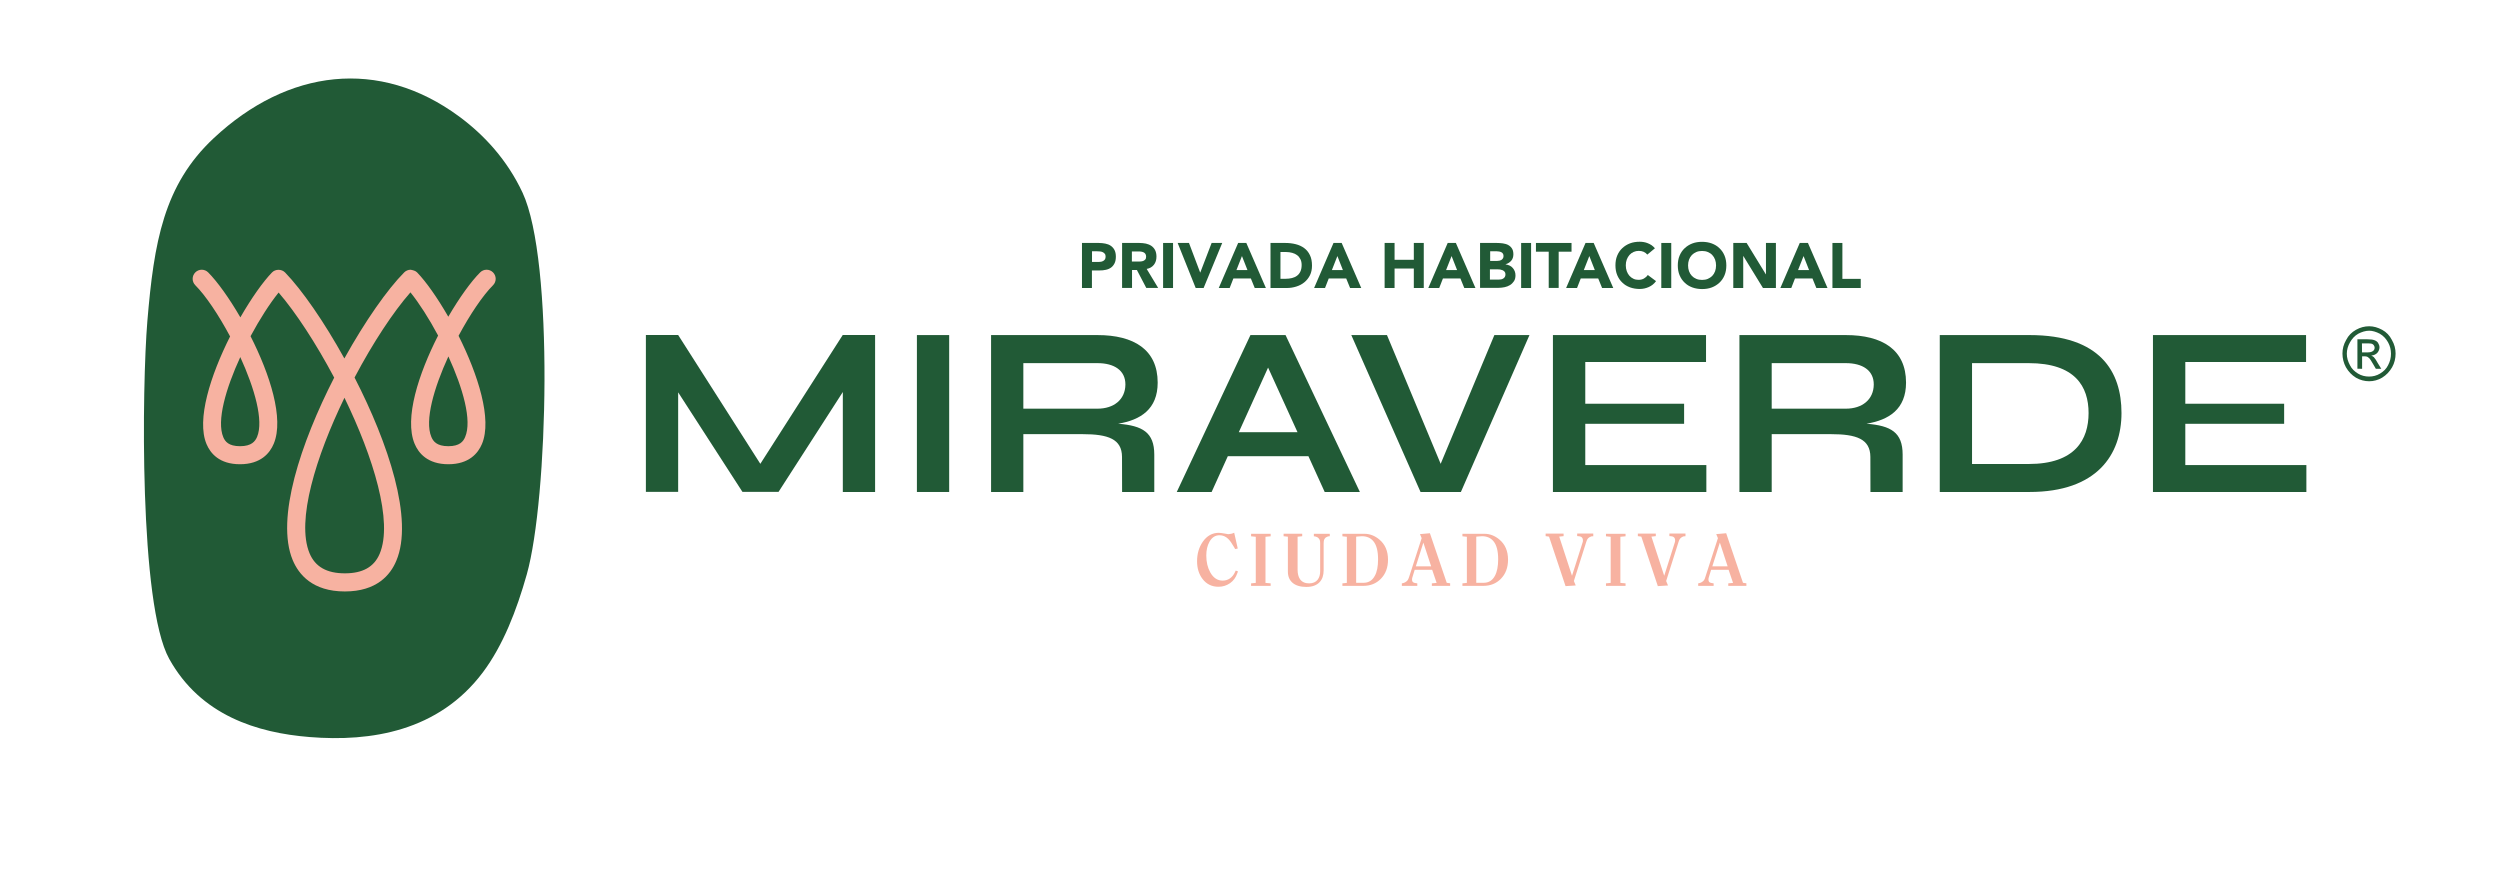 <?xml version="1.0" encoding="utf-8"?>
<!-- Generator: Adobe Illustrator 25.2.3, SVG Export Plug-In . SVG Version: 6.00 Build 0)  -->
<svg version="1.1" id="Capa_1" xmlns="http://www.w3.org/2000/svg" xmlns:xlink="http://www.w3.org/1999/xlink" x="0px" y="0px"
	 viewBox="0 0 309.11 107.96" style="enable-background:new 0 0 309.11 107.96;" xml:space="preserve">
<style type="text/css">
	.st0{fill:none;stroke:#72BFC1;stroke-width:3.627;stroke-miterlimit:10;}
	.st1{fill:none;stroke:#72BFC1;stroke-width:2.418;stroke-miterlimit:10;}
	.st2{opacity:0.44;fill:none;stroke:#B4B4B3;stroke-width:4.232;stroke-miterlimit:10;}
	.st3{fill:none;stroke:#EEEEEE;stroke-width:5.441;stroke-miterlimit:10;}
	.st4{fill:#F2A31A;}
	.st5{fill:#D35377;}
	.st6{fill:#FFFFFF;}
	.st7{opacity:0.78;}
	.st8{clip-path:url(#SVGID_2_);fill:#E14C77;}
	.st9{fill:#F2A31C;stroke:#F2A31C;stroke-width:1.209;stroke-miterlimit:10;}
	.st10{fill:none;stroke:#F2A31C;stroke-width:1.209;stroke-miterlimit:10;}
	.st11{fill:#E1537C;}
	.st12{fill:none;stroke:#FFFDFD;stroke-width:0.302;stroke-miterlimit:10;}
	.st13{fill:none;stroke:#C0BFBE;stroke-width:0.453;stroke-miterlimit:10;}
	.st14{fill:#C0BFBE;}
	.st15{fill:none;stroke:#F3E07A;stroke-width:3.627;stroke-miterlimit:10;}
	.st16{clip-path:url(#SVGID_4_);fill:#FFFFFF;}
	.st17{fill:#51488A;}
	.st18{fill:#F7B0A0;}
	.st19{fill:#215A36;}
	.st20{fill:#F7B2A1;}
</style>
<g>
	<g>
		<g>
			<path class="st19" d="M108.2,41.43v19.4h-3.99V48.47l-7.95,12.35H91.8l-7.95-12.31v12.31h-3.99v-19.4h3.99l10.16,15.93
				l10.19-15.93H108.2z"/>
			<path class="st19" d="M117.36,41.43v19.4h-3.99v-19.4H117.36z"/>
			<path class="st19" d="M142.72,56.21v4.62h-3.98l-0.01-4.34c-0.01-2.21-1.72-2.81-4.87-2.81h-7.33v7.15h-3.99v-19.4h13.16
				c4.48,0,7.44,1.79,7.44,5.88c0,3.28-2.11,4.62-4.89,5.08C141.27,52.63,142.72,53.46,142.72,56.21z M135.7,50.53
				c2.02,0,3.43-1.12,3.45-2.98c0.01-1.77-1.41-2.65-3.45-2.65h-9.17v5.63H135.7z"/>
			<path class="st19" d="M161.78,56.41h-9.97l-2,4.42h-4.31l9.11-19.4h4.34l9.19,19.4h-4.35L161.78,56.41z M160.43,53.44l-3.64-7.99
				l-3.62,7.99H160.43z"/>
			<path class="st19" d="M189.11,41.43l-8.48,19.4h-4.99l-8.56-19.4h4.41l6.64,15.92l6.64-15.92H189.11z"/>
			<path class="st19" d="M210.98,57.5v3.33h-18.97v-19.4h18.93v3.33h-14.93v5.16h12.22v2.48h-12.22v5.1H210.98z"/>
			<path class="st19" d="M235.25,56.21v4.62h-3.98l-0.01-4.34c-0.01-2.21-1.72-2.81-4.87-2.81h-7.33v7.15h-3.99v-19.4h13.16
				c4.48,0,7.44,1.79,7.44,5.88c0,3.28-2.11,4.62-4.89,5.08C233.81,52.63,235.25,53.46,235.25,56.21z M228.23,50.53
				c2.02,0,3.43-1.12,3.45-2.98c0.01-1.77-1.41-2.65-3.45-2.65h-9.17v5.63H228.23z"/>
			<path class="st19" d="M262.31,51.07c0,5.14-3.03,9.76-11.37,9.76h-11.1v-19.4h11.1C259.67,41.43,262.31,45.93,262.31,51.07z
				 M258.24,51.07c0-3.28-1.66-6.17-7.4-6.17h-7.01v12.47h7.01C256.58,57.37,258.24,54.35,258.24,51.07z"/>
			<path class="st19" d="M285.17,57.5v3.33H266.2v-19.4h18.93v3.33h-14.93v5.16h12.22v2.48h-12.22v5.1H285.17z"/>
		</g>
	</g>
	<g>
		<g>
			<path class="st19" d="M133.78,30.04h2.07c0.29,0,0.56,0.03,0.82,0.08c0.26,0.05,0.48,0.14,0.67,0.27
				c0.19,0.13,0.34,0.3,0.46,0.52c0.11,0.22,0.17,0.49,0.17,0.82c0,0.32-0.05,0.6-0.16,0.82c-0.11,0.22-0.25,0.4-0.43,0.53
				c-0.18,0.13-0.4,0.23-0.65,0.28c-0.25,0.06-0.52,0.08-0.82,0.08h-0.9v2.17h-1.23V30.04z M135.01,32.39h0.82
				c0.11,0,0.22-0.01,0.32-0.03s0.19-0.06,0.28-0.11c0.08-0.05,0.15-0.12,0.2-0.2c0.05-0.09,0.07-0.2,0.07-0.33
				c0-0.14-0.03-0.26-0.1-0.34c-0.07-0.09-0.15-0.15-0.25-0.2c-0.1-0.05-0.22-0.08-0.34-0.09c-0.12-0.01-0.25-0.02-0.36-0.02h-0.63
				V32.39z"/>
			<path class="st19" d="M138.73,30.04h2.15c0.28,0,0.55,0.03,0.81,0.08c0.25,0.06,0.48,0.15,0.67,0.28
				c0.19,0.13,0.34,0.3,0.46,0.52c0.11,0.22,0.17,0.49,0.17,0.81c0,0.39-0.1,0.73-0.31,1s-0.5,0.45-0.9,0.52l1.42,2.35h-1.47
				l-1.16-2.22h-0.6v2.22h-1.23V30.04z M139.96,32.34h0.72c0.11,0,0.23,0,0.35-0.01c0.12-0.01,0.23-0.03,0.33-0.07
				c0.1-0.04,0.18-0.1,0.25-0.18c0.07-0.08,0.1-0.2,0.1-0.35c0-0.14-0.03-0.25-0.09-0.34c-0.06-0.08-0.13-0.15-0.22-0.19
				c-0.09-0.04-0.19-0.07-0.31-0.09c-0.12-0.02-0.23-0.02-0.34-0.02h-0.8V32.34z"/>
			<path class="st19" d="M143.81,30.04h1.23v5.57h-1.23V30.04z"/>
			<path class="st19" d="M145.61,30.04h1.4l1.38,3.65h0.02l1.4-3.65h1.31l-2.3,5.57h-0.98L145.61,30.04z"/>
			<path class="st19" d="M153.09,30.04h1.01l2.42,5.57h-1.38l-0.48-1.18h-2.16l-0.46,1.18h-1.35L153.09,30.04z M153.56,31.66
				l-0.68,1.73h1.36L153.56,31.66z"/>
			<path class="st19" d="M157.09,30.04h1.84c0.44,0,0.87,0.05,1.27,0.15c0.4,0.1,0.75,0.26,1.05,0.48c0.3,0.22,0.54,0.51,0.71,0.87
				c0.18,0.36,0.26,0.79,0.26,1.3c0,0.45-0.08,0.85-0.25,1.19c-0.17,0.34-0.4,0.63-0.69,0.87s-0.62,0.41-1,0.53
				c-0.38,0.12-0.77,0.18-1.19,0.18h-2V30.04z M158.31,34.47h0.64c0.28,0,0.55-0.03,0.79-0.09c0.24-0.06,0.45-0.15,0.63-0.29
				c0.18-0.13,0.32-0.31,0.42-0.53c0.1-0.22,0.15-0.48,0.15-0.8c0-0.27-0.05-0.51-0.15-0.71c-0.1-0.2-0.24-0.37-0.41-0.5
				c-0.17-0.13-0.38-0.23-0.61-0.29s-0.48-0.1-0.73-0.1h-0.72V34.47z"/>
			<path class="st19" d="M164.88,30.04h1.01l2.42,5.57h-1.38l-0.48-1.18h-2.16l-0.46,1.18h-1.35L164.88,30.04z M165.36,31.66
				l-0.68,1.73h1.36L165.36,31.66z"/>
			<path class="st19" d="M171.2,30.04h1.23v2.08h2.38v-2.08h1.23v5.57h-1.23V33.2h-2.38v2.41h-1.23V30.04z"/>
			<path class="st19" d="M179,30.04h1.01l2.42,5.57h-1.38l-0.48-1.18h-2.16l-0.46,1.18h-1.35L179,30.04z M179.48,31.66l-0.68,1.73
				h1.36L179.48,31.66z"/>
			<path class="st19" d="M183,30.04h2.08c0.24,0,0.48,0.02,0.73,0.05c0.24,0.03,0.46,0.1,0.66,0.2c0.19,0.1,0.35,0.24,0.47,0.43
				c0.12,0.18,0.18,0.43,0.18,0.73c0,0.31-0.09,0.58-0.26,0.78c-0.18,0.21-0.41,0.36-0.7,0.44v0.02c0.18,0.03,0.35,0.08,0.5,0.15
				s0.28,0.17,0.38,0.29c0.11,0.12,0.19,0.26,0.25,0.41c0.06,0.16,0.09,0.32,0.09,0.5c0,0.29-0.06,0.54-0.19,0.73
				s-0.29,0.36-0.49,0.48c-0.2,0.12-0.42,0.21-0.67,0.26c-0.25,0.05-0.5,0.08-0.74,0.08H183V30.04z M184.23,32.26h0.89
				c0.09,0,0.19-0.01,0.28-0.03c0.09-0.02,0.17-0.06,0.25-0.1c0.07-0.05,0.13-0.11,0.18-0.19c0.05-0.08,0.07-0.17,0.07-0.28
				c0-0.12-0.02-0.21-0.07-0.29c-0.05-0.08-0.11-0.14-0.19-0.18c-0.08-0.04-0.17-0.07-0.27-0.09c-0.1-0.02-0.2-0.03-0.29-0.03h-0.83
				V32.26z M184.23,34.57h1.1c0.09,0,0.19-0.01,0.29-0.03c0.1-0.02,0.18-0.06,0.26-0.11c0.08-0.05,0.14-0.12,0.19-0.2
				c0.05-0.08,0.07-0.19,0.07-0.31c0-0.13-0.03-0.24-0.1-0.32c-0.07-0.08-0.15-0.14-0.25-0.19c-0.1-0.04-0.21-0.07-0.32-0.09
				c-0.12-0.01-0.22-0.02-0.32-0.02h-0.93V34.57z"/>
			<path class="st19" d="M188.08,30.04h1.23v5.57h-1.23V30.04z"/>
			<path class="st19" d="M191.5,31.12h-1.59v-1.08h4.4v1.08h-1.59v4.48h-1.23V31.12z"/>
			<path class="st19" d="M196.04,30.04h1.01l2.42,5.57h-1.38l-0.48-1.18h-2.16l-0.46,1.18h-1.35L196.04,30.04z M196.51,31.66
				l-0.68,1.73h1.36L196.51,31.66z"/>
			<path class="st19" d="M203.68,31.48c-0.12-0.15-0.27-0.26-0.44-0.34c-0.18-0.08-0.38-0.12-0.61-0.12c-0.23,0-0.44,0.04-0.64,0.13
				s-0.37,0.21-0.51,0.37c-0.14,0.16-0.26,0.35-0.34,0.57c-0.08,0.22-0.12,0.46-0.12,0.72c0,0.26,0.04,0.5,0.12,0.72
				s0.19,0.41,0.33,0.57c0.14,0.16,0.31,0.28,0.5,0.37c0.19,0.09,0.4,0.13,0.62,0.13c0.25,0,0.47-0.05,0.67-0.16
				c0.19-0.11,0.35-0.25,0.48-0.44l1.02,0.76c-0.24,0.33-0.54,0.57-0.9,0.73c-0.36,0.16-0.73,0.24-1.12,0.24
				c-0.43,0-0.84-0.07-1.2-0.2c-0.37-0.14-0.69-0.33-0.95-0.59c-0.27-0.25-0.48-0.56-0.63-0.92c-0.15-0.36-0.22-0.77-0.22-1.21
				c0-0.45,0.07-0.85,0.22-1.21c0.15-0.36,0.36-0.67,0.63-0.92c0.27-0.25,0.58-0.45,0.95-0.59c0.37-0.14,0.77-0.2,1.2-0.2
				c0.16,0,0.32,0.01,0.49,0.04c0.17,0.03,0.34,0.07,0.5,0.14c0.17,0.06,0.32,0.15,0.48,0.25c0.15,0.11,0.29,0.23,0.41,0.38
				L203.68,31.48z"/>
			<path class="st19" d="M205.41,30.04h1.23v5.57h-1.23V30.04z"/>
			<path class="st19" d="M207.45,32.82c0-0.45,0.07-0.85,0.22-1.21s0.36-0.67,0.63-0.92c0.27-0.25,0.58-0.45,0.95-0.59
				c0.37-0.14,0.77-0.2,1.2-0.2c0.44,0,0.84,0.07,1.2,0.2c0.37,0.14,0.69,0.33,0.95,0.59c0.27,0.25,0.48,0.56,0.63,0.92
				s0.22,0.77,0.22,1.21c0,0.44-0.07,0.85-0.22,1.21s-0.36,0.67-0.63,0.92c-0.27,0.25-0.58,0.45-0.95,0.59
				c-0.37,0.14-0.77,0.2-1.2,0.2c-0.43,0-0.84-0.07-1.2-0.2c-0.37-0.14-0.69-0.33-0.95-0.59c-0.27-0.25-0.48-0.56-0.63-0.92
				S207.45,33.27,207.45,32.82z M208.72,32.82c0,0.26,0.04,0.5,0.12,0.72s0.2,0.41,0.35,0.57c0.15,0.16,0.33,0.28,0.55,0.37
				c0.21,0.09,0.45,0.13,0.71,0.13c0.26,0,0.5-0.04,0.71-0.13c0.21-0.09,0.39-0.21,0.55-0.37c0.15-0.16,0.27-0.35,0.35-0.57
				c0.08-0.22,0.12-0.46,0.12-0.72c0-0.26-0.04-0.5-0.12-0.72c-0.08-0.22-0.2-0.41-0.35-0.57c-0.15-0.16-0.33-0.28-0.55-0.37
				c-0.21-0.09-0.45-0.13-0.71-0.13c-0.26,0-0.5,0.04-0.71,0.13c-0.21,0.09-0.39,0.21-0.55,0.37c-0.15,0.16-0.27,0.35-0.35,0.57
				C208.76,32.32,208.72,32.56,208.72,32.82z"/>
			<path class="st19" d="M214.29,30.04h1.67l2.37,3.87h0.02v-3.87h1.23v5.57h-1.6l-2.43-3.96h-0.01v3.96h-1.23V30.04z"/>
			<path class="st19" d="M222.53,30.04h1.01l2.42,5.57h-1.38l-0.48-1.18h-2.16l-0.46,1.18h-1.35L222.53,30.04z M223,31.66
				l-0.68,1.73h1.36L223,31.66z"/>
			<path class="st19" d="M226.57,30.04h1.23v4.44h2.27v1.13h-3.5V30.04z"/>
		</g>
	</g>
	<g>
		<g>
			<g>
				<path class="st19" d="M20.92,81.46L20.92,81.46c3.89,7.02,10.91,9.15,17.35,9.67c7.61,0.62,15.96-0.72,21.42-7.98
					c2.51-3.34,4.19-7.68,5.45-12.15c2.61-9.27,3.39-38.8-0.53-47.18c-1.89-4.04-4.74-7.13-7.83-9.41
					c-9.88-7.29-21.2-5.88-30.34,2.66c-6.21,5.8-7.4,12.88-8.22,22.64C17.56,47.63,17.18,74.73,20.92,81.46z"/>
			</g>
		</g>
	</g>
	<g>
		<path class="st20" d="M42.64,73.13c-4,0-5.71-2.11-6.45-3.88c-2.13-5.12,1.01-14.51,5.13-22.56c-2.24-4.22-4.74-8.05-6.87-10.52
			c-1.09,1.35-2.33,3.28-3.47,5.4c2.4,4.73,4.16,10.19,2.87,13.29c-0.48,1.16-1.6,2.54-4.18,2.54c-2.55,0-3.65-1.35-4.13-2.48
			c-1.28-3.02,0.5-8.53,2.91-13.32c-1.43-2.68-3.03-5.06-4.3-6.33c-0.44-0.44-0.44-1.15,0-1.59c0.44-0.44,1.15-0.44,1.59,0
			c1.13,1.14,2.59,3.16,3.98,5.56c1.37-2.38,2.79-4.39,3.91-5.55c0.42-0.44,1.19-0.44,1.62,0c2.08,2.15,4.81,6.07,7.33,10.63
			c2.57-4.63,5.34-8.57,7.4-10.64c0.21-0.21,0.5-0.33,0.79-0.33c0.3,0.06,0.6,0.12,0.81,0.34c1.1,1.14,2.5,3.12,3.85,5.47
			c1.38-2.37,2.82-4.36,3.94-5.48c0.44-0.44,1.15-0.44,1.59,0c0.44,0.44,0.44,1.15,0,1.59c-1.26,1.26-2.84,3.6-4.26,6.25
			c2.4,4.79,4.18,10.33,2.89,13.38c-0.48,1.14-1.6,2.5-4.15,2.5c-2.58,0-3.7-1.38-4.18-2.54c-1.29-3.12,0.49-8.63,2.91-13.37
			c-1.12-2.1-2.34-4-3.42-5.34c-2.12,2.41-4.65,6.25-6.91,10.53c4.17,8.12,7.33,17.56,5.16,22.66
			C48.28,71.08,46.58,73.13,42.64,73.13z M42.59,49.18c-3.53,7.28-5.98,15.21-4.32,19.22c0.7,1.68,2.13,2.49,4.37,2.49
			c2.21,0,3.61-0.79,4.3-2.41C48.63,64.5,46.16,56.53,42.59,49.18z M55.44,44.07c-1.79,3.9-2.95,7.93-2.11,9.94
			c0.22,0.54,0.66,1.16,2.1,1.16c1.42,0,1.86-0.6,2.08-1.13C58.39,52.01,57.23,47.97,55.44,44.07z M29.71,44.15
			c-1.79,3.89-2.95,7.9-2.1,9.91c0.22,0.52,0.65,1.11,2.07,1.11c1.44,0,1.88-0.62,2.11-1.16C32.62,52.01,31.48,48.02,29.71,44.15z"
			/>
	</g>
	<g>
		<g>
			<path class="st20" d="M153.07,70.65l-0.09,0.24c-0.18,0.52-0.48,0.93-0.9,1.22c-0.42,0.29-0.89,0.44-1.42,0.44
				c-0.82,0-1.48-0.32-1.97-0.96c-0.45-0.59-0.68-1.32-0.68-2.19c0-0.94,0.24-1.74,0.71-2.42c0.51-0.73,1.17-1.1,1.98-1.1
				c0.15,0,0.45,0.04,0.89,0.12c0.18,0.04,0.3,0.06,0.36,0.04c0.2-0.03,0.32-0.05,0.37-0.06c0.04-0.01,0.14-0.05,0.28-0.11
				l0.44,1.95l-0.32,0.07l-0.11-0.2c-0.28-0.49-0.53-0.85-0.75-1.06c-0.31-0.3-0.67-0.45-1.07-0.45c-0.53,0-0.95,0.27-1.25,0.81
				c-0.26,0.47-0.39,1.03-0.39,1.69c0,0.81,0.16,1.5,0.49,2.09c0.38,0.68,0.89,1.02,1.53,1.02c0.34,0,0.64-0.09,0.9-0.27
				c0.26-0.18,0.47-0.44,0.62-0.76l0.1-0.21L153.07,70.65z"/>
			<path class="st20" d="M157.11,72.44h-2.42v-0.31l0.58-0.06v-5.7l-0.58-0.06v-0.31h2.42v0.31l-0.64,0.06v5.7l0.64,0.06V72.44z"/>
			<path class="st20" d="M164.42,66.3c-0.08,0-0.17,0.01-0.26,0.04s-0.17,0.07-0.23,0.11c-0.11,0.09-0.18,0.2-0.22,0.31
				c-0.03,0.11-0.05,0.26-0.05,0.44v3.32c0,0.61-0.16,1.1-0.49,1.45c-0.37,0.4-0.92,0.6-1.65,0.6c-0.73,0-1.3-0.17-1.69-0.5
				c-0.4-0.34-0.59-0.8-0.59-1.39v-4.32l-0.53-0.06v-0.31h2.3v0.31l-0.57,0.06v4.07c0,0.5,0.1,0.89,0.29,1.17
				c0.24,0.35,0.62,0.53,1.13,0.53c0.47,0,0.82-0.15,1.06-0.45c0.21-0.27,0.31-0.62,0.31-1.05V67.2c0-0.17-0.01-0.3-0.04-0.4
				c-0.03-0.09-0.09-0.19-0.19-0.29c-0.05-0.05-0.14-0.1-0.25-0.14c-0.11-0.04-0.21-0.06-0.3-0.06v-0.31h1.97V66.3z"/>
			<path class="st20" d="M171.62,69.2c0,0.98-0.3,1.77-0.89,2.37c-0.57,0.58-1.29,0.87-2.18,0.87h-2.57v-0.31l0.55-0.06v-5.7
				l-0.55-0.06v-0.31h1.94h0.77c0.68,0,1.3,0.24,1.86,0.71C171.26,67.3,171.62,68.14,171.62,69.2z M170.39,69.15
				c0-1.01-0.19-1.76-0.58-2.23c-0.34-0.41-0.81-0.62-1.42-0.62c-0.12,0-0.31,0.01-0.56,0.04c-0.03,0-0.09,0.01-0.15,0.02v5.7h0.9
				c0.63,0,1.09-0.28,1.4-0.85C170.26,70.72,170.39,70.03,170.39,69.15z"/>
			<path class="st20" d="M179.28,72.44h-2.24v-0.31l0.59-0.06l-0.55-1.62h-2.16l-0.27,0.88c-0.04,0.1-0.06,0.21-0.06,0.32
				c0,0.08,0.01,0.16,0.04,0.22c0.03,0.07,0.07,0.12,0.14,0.15c0.06,0.04,0.18,0.07,0.35,0.09c0.02,0,0.06,0.01,0.12,0.02v0.31
				h-1.91v-0.31c0.16-0.02,0.31-0.07,0.44-0.15c0.14-0.09,0.23-0.17,0.29-0.26c0.06-0.09,0.11-0.21,0.16-0.36l1.56-4.82l-0.21-0.5
				l1.23-0.11l2.08,6.13l0.42,0.06V72.44z M176.95,70.02l-0.96-2.93l-0.93,2.93H176.95z"/>
			<path class="st20" d="M186.46,69.2c0,0.98-0.3,1.77-0.89,2.37c-0.57,0.58-1.29,0.87-2.18,0.87h-2.57v-0.31l0.55-0.06v-5.7
				l-0.55-0.06v-0.31h1.94h0.77c0.68,0,1.3,0.24,1.86,0.71C186.1,67.3,186.46,68.14,186.46,69.2z M185.24,69.15
				c0-1.01-0.19-1.76-0.58-2.23c-0.34-0.41-0.81-0.62-1.42-0.62c-0.12,0-0.31,0.01-0.56,0.04c-0.04,0-0.09,0.01-0.15,0.02v5.7h0.9
				c0.63,0,1.09-0.28,1.4-0.85C185.1,70.72,185.24,70.03,185.24,69.15z"/>
			<path class="st20" d="M197.01,66.3c-0.11,0-0.19,0.01-0.25,0.02c-0.05,0.01-0.13,0.05-0.24,0.11c-0.1,0.06-0.18,0.14-0.24,0.23
				s-0.11,0.22-0.16,0.38l-1.52,4.8l0.23,0.55l-1.26,0.08l-2.04-6.12l-0.42-0.06v-0.31h2.22v0.31l-0.54,0.06l1.58,4.84l1.31-4.12
				c0.03-0.07,0.04-0.15,0.04-0.24c0-0.22-0.07-0.37-0.22-0.45c-0.07-0.04-0.14-0.06-0.23-0.07s-0.17-0.02-0.26-0.03v-0.31h1.99
				V66.3z"/>
			<path class="st20" d="M200.99,72.44h-2.42v-0.31l0.58-0.06v-5.7l-0.58-0.06v-0.31h2.42v0.31l-0.64,0.06v5.7l0.64,0.06V72.44z"/>
			<path class="st20" d="M208.41,66.3c-0.11,0-0.19,0.01-0.25,0.02c-0.05,0.01-0.13,0.05-0.23,0.11c-0.1,0.06-0.18,0.14-0.24,0.23
				c-0.06,0.09-0.11,0.22-0.16,0.38l-1.52,4.8l0.23,0.55l-1.26,0.08l-2.04-6.12l-0.43-0.06v-0.31h2.22v0.31l-0.54,0.06l1.58,4.84
				l1.31-4.12c0.03-0.07,0.04-0.15,0.04-0.24c0-0.22-0.07-0.37-0.22-0.45c-0.06-0.04-0.14-0.06-0.23-0.07s-0.17-0.02-0.26-0.03
				v-0.31h1.99V66.3z"/>
			<path class="st20" d="M215.93,72.44h-2.24v-0.31l0.59-0.06l-0.55-1.62h-2.16l-0.27,0.88c-0.04,0.1-0.06,0.21-0.06,0.32
				c0,0.08,0.01,0.16,0.04,0.22c0.03,0.07,0.07,0.12,0.14,0.15c0.07,0.04,0.18,0.07,0.35,0.09c0.02,0,0.06,0.01,0.11,0.02v0.31
				h-1.91v-0.31c0.16-0.02,0.31-0.07,0.44-0.15c0.14-0.09,0.23-0.17,0.29-0.26c0.06-0.09,0.11-0.21,0.15-0.36l1.56-4.82l-0.21-0.5
				l1.23-0.11l2.08,6.13l0.42,0.06V72.44z M213.61,70.02l-0.96-2.93l-0.93,2.93H213.61z"/>
		</g>
	</g>
	<path class="st19" d="M292.05,43.57l0.71,0c0.32,0,0.53-0.07,0.67-0.19c0.1-0.07,0.18-0.22,0.18-0.4c0-0.11-0.04-0.18-0.11-0.3
		c-0.04-0.07-0.14-0.15-0.25-0.18c-0.11-0.04-0.29-0.04-0.57-0.04l-0.64,0L292.05,43.57z M291.48,45.59l0-3.64l1.21,0
		c0.42,0,0.71,0.04,0.88,0.11c0.21,0.07,0.36,0.18,0.46,0.33c0.11,0.18,0.18,0.37,0.18,0.55c0,0.26-0.11,0.51-0.28,0.7
		c-0.18,0.18-0.42,0.29-0.74,0.33c0.14,0.07,0.25,0.11,0.32,0.19c0.14,0.15,0.32,0.41,0.49,0.74l0.43,0.7l-0.67,0l-0.32-0.55
		c-0.25-0.44-0.43-0.74-0.6-0.84c-0.11-0.11-0.25-0.15-0.46-0.15l-0.32,0l0,1.54L291.48,45.59z M292.94,40.89
		c-0.46,0-0.92,0.15-1.35,0.37c-0.46,0.26-0.78,0.63-1.03,1.07c-0.25,0.44-0.39,0.92-0.39,1.4c0,0.52,0.14,0.96,0.39,1.43
		c0.21,0.44,0.57,0.77,0.99,1.03c0.43,0.26,0.89,0.37,1.38,0.37c0.46,0,0.92-0.11,1.35-0.37c0.43-0.26,0.78-0.59,0.99-1.03
		c0.25-0.48,0.36-0.92,0.36-1.43c0-0.48-0.11-0.95-0.36-1.4c-0.25-0.44-0.57-0.81-1.03-1.07C293.82,41.04,293.36,40.89,292.94,40.89
		 M292.94,40.34c0.53,0,1.06,0.15,1.6,0.44c0.53,0.29,0.92,0.7,1.2,1.25c0.32,0.55,0.46,1.11,0.46,1.69c0,0.59-0.14,1.18-0.43,1.69
		c-0.32,0.55-0.71,0.96-1.24,1.29c-0.5,0.29-1.03,0.44-1.6,0.44c-0.56,0-1.13-0.15-1.63-0.44c-0.53-0.33-0.92-0.74-1.24-1.29
		c-0.28-0.51-0.43-1.1-0.43-1.69c0-0.59,0.14-1.14,0.46-1.69c0.28-0.55,0.68-0.95,1.21-1.25C291.84,40.48,292.37,40.34,292.94,40.34
		"/>
</g>
</svg>

